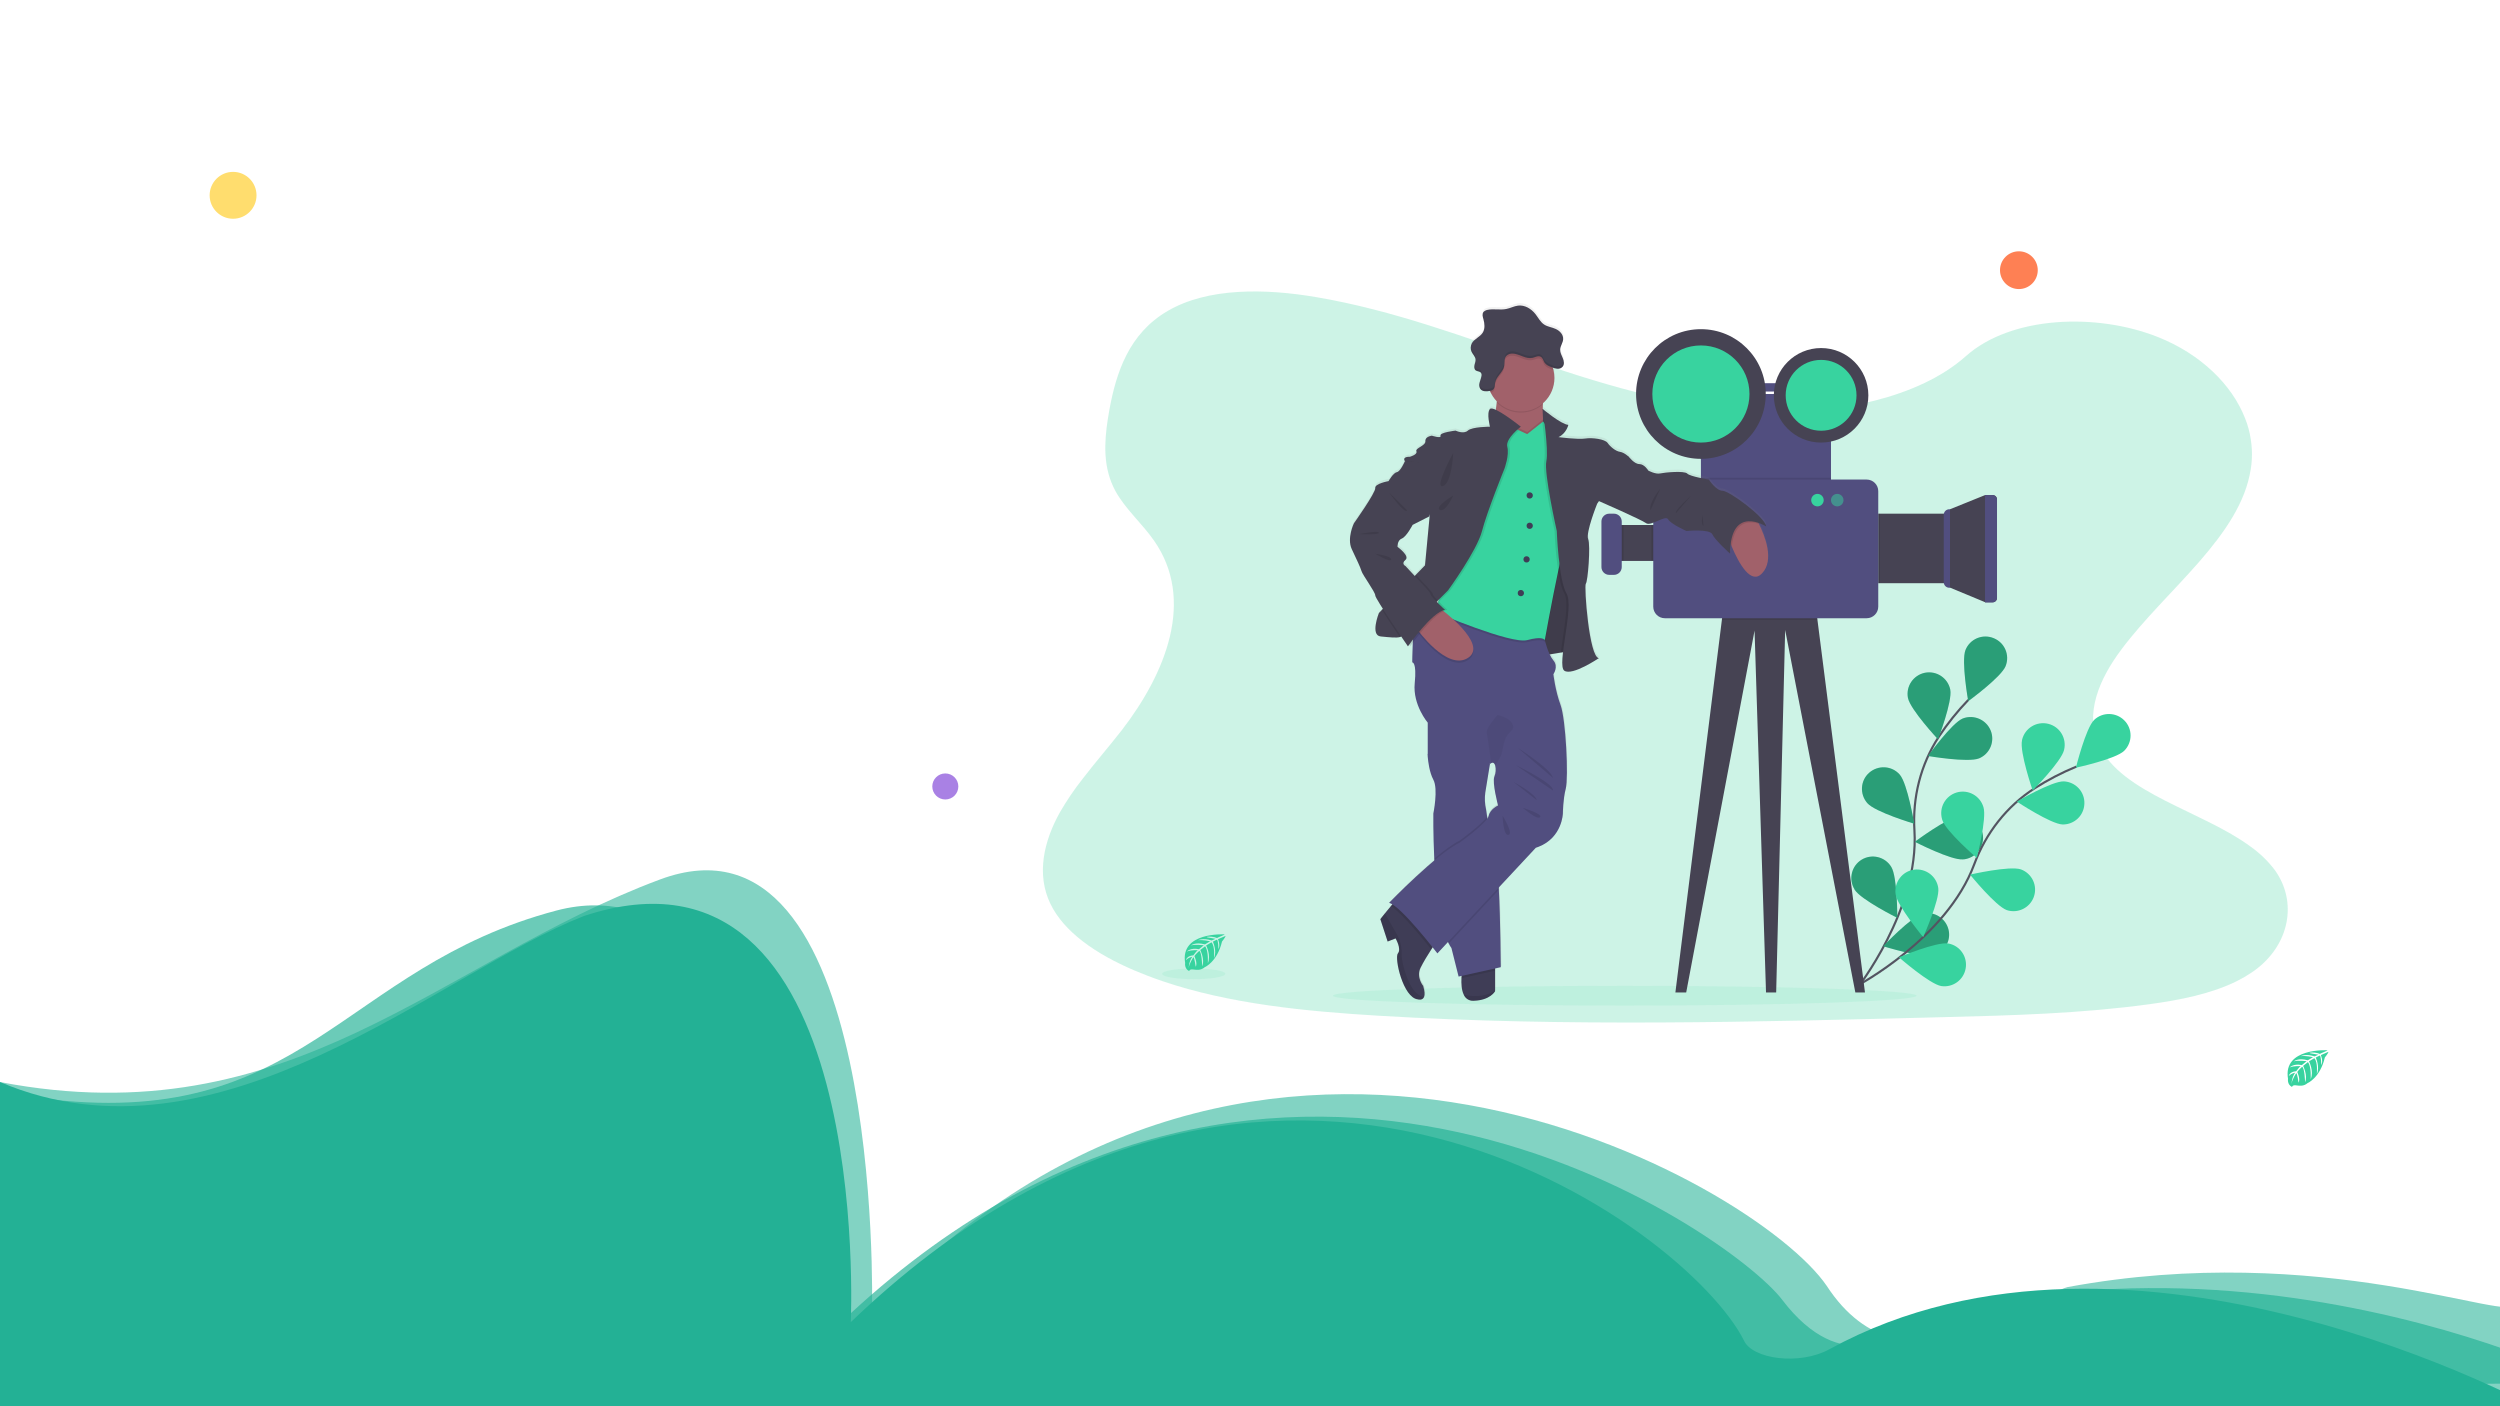 <?xml version="1.0" encoding="utf-8"?>
<!-- Generator: Adobe Illustrator 23.0.1, SVG Export Plug-In . SVG Version: 6.00 Build 0)  -->
<svg version="1.1" id="Layer_1" xmlns="http://www.w3.org/2000/svg" xmlns:xlink="http://www.w3.org/1999/xlink" x="0px" y="0px"
	 viewBox="0 0 1920 1080" style="enable-background:new 0 0 1920 1080;" xml:space="preserve">
<style type="text/css">
	.st0{opacity:0.25;fill:#38D39F;enable-background:new    ;}
	.st1{opacity:0.1;fill:#38D39F;enable-background:new    ;}
	.st2{fill:none;stroke:#535461;stroke-width:1.662;stroke-miterlimit:10;}
	.st3{fill:#38D39F;}
	.st4{opacity:0.25;enable-background:new    ;}
	.st5{fill:#464353;}
	.st6{fill:#514E7F;}
	.st7{opacity:0.1;enable-background:new    ;}
	.st8{opacity:0.5;fill:#38D39F;enable-background:new    ;}
	.st9{fill:url(#SVGID_1_);}
	.st10{fill:#3F3D56;}
	.st11{fill:#A1616A;}
	.st12{opacity:5.000000e-02;enable-background:new    ;}
	.st13{opacity:0.1;}
	.st14{fill:#FE8054;}
	.st15{fill:#A981E4;}
	.st16{fill:#FFDD6E;}
	.st17{opacity:0.57;fill:#23B195;}
	.st18{opacity:0.67;fill:#23B195;}
	.st19{fill:#23B195;}
	.st20{display:none;fill:none;stroke:#23B195;stroke-width:0.98;stroke-miterlimit:10;}
	.st21{display:none;}
	.st22{display:inline;fill:none;stroke:#4A4A4A;stroke-width:2;stroke-miterlimit:10;}
</style>
<g>
	<path class="st0" d="M1731.4,745.4c-0.9,0.7-1.8,1.3-2.8,1.9c-3.4,2.3-7,4.4-10.7,6.2c-19.5,9.7-43.5,14.5-66.9,17.7
		c-52.5,7.2-106.1,8.7-159.4,10c-144.2,3.7-288.7,7.5-432.5-1.1c-56.8-3.4-114.9-9.1-166.4-26.6c-7.4-2.5-14.6-5.3-21.7-8.3
		c-14.3-6.1-28.1-13.5-39.6-22.4c-10.8-8.3-19.5-17.9-24.7-28.7c-10.9-22.6-5.1-48,7.3-70.2c5.2-9,11-17.6,17.5-25.8
		c9.6-12.5,20.1-24.6,29.8-37c34.3-44.4,56.7-100.5,25-145.9c-9.1-13.1-22.3-24.5-29.7-38.2c-9.5-17.5-8.7-36.8-5.7-55.7
		c0.4-2.4,0.8-4.7,1.2-7.1c5.2-27.9,14.8-58,44.7-75.4c31-18.1,75-17.2,113.5-10.7c59.8,10.1,115,31.1,170.8,50.1
		s114.1,36.3,175.4,38.2c54.1,1.7,117.2-10.7,153.2-42.8c34.9-31.1,100.5-33.5,147.7-14.7c32.4,12.9,56.6,36.2,66.8,62.3
		c2.1,5.2,3.6,10.7,4.4,16.2c0.8,5.1,1.1,10.2,0.8,15.3c-0.1,2.5-0.4,5-0.8,7.5c-7.9,51.6-64.7,92.3-99.3,138.5
		c-16.9,22.5-28.8,49.6-17.2,73.9c17.7,37,79.3,50.2,116.5,77.7c7,5,13.1,10.9,18.3,17.7C1764.9,692.8,1758.3,725.9,1731.4,745.4z"
		/>
	<ellipse class="st1" cx="1247.8" cy="764.7" rx="224.1" ry="7.6"/>
	<g>
		<path class="st2" d="M1425.8,759.7c0,0,48.2-61.1,44.5-121.7c-1.6-25.5,4.7-50.8,18.7-72.2c6.7-10.1,14.3-19.6,22.7-28.3"/>
		<path class="st3" d="M1509.5,499.2c-3.4,8.5,2.1,39.3,2.1,39.3s25.3-18.4,28.7-26.9c3.4-8.5-0.7-18.1-9.2-21.5
			C1522.6,486.6,1512.9,490.7,1509.5,499.2L1509.5,499.2L1509.5,499.2z"/>
		<path class="st3" d="M1465.3,536c1.8,9,23.1,31.8,23.1,31.8s11.2-29.2,9.4-38.2c-1.9-9-10.6-14.7-19.6-12.9
			C1469.4,518.6,1463.6,527.1,1465.3,536L1465.3,536z"/>
		<path class="st3" d="M1434.1,616.8c6,6.9,36,15.8,36,15.8s-5.1-30.8-11.1-37.7c-6-6.9-16.5-7.5-23.4-1.5
			C1428.7,599.4,1428.1,609.9,1434.1,616.8L1434.1,616.8L1434.1,616.8z"/>
		<path class="st3" d="M1424.3,683.2c4.8,7.8,32.8,21.7,32.8,21.7s0.2-31.3-4.6-39.1c-4.7-7.8-14.9-10.3-22.7-5.6
			c-7.8,4.7-10.3,14.9-5.6,22.7C1424.2,683,1424.2,683.1,1424.3,683.2z"/>
		<path class="st3" d="M1520,582.4c-8.5,3.5-39.3-1.8-39.3-1.8s18.3-25.4,26.7-28.8c8.5-3.3,18.1,0.9,21.5,9.4
			C1532.2,569.5,1528.2,578.9,1520,582.4z"/>
		<path class="st3" d="M1507.5,660c-9.1,0.8-36.9-13.5-36.9-13.5s25-18.7,34.1-19.5c9.1-0.9,17.2,5.7,18.2,14.8
			c0.9,9.1-5.7,17.2-14.8,18.2C1507.9,659.9,1507.7,659.9,1507.5,660z"/>
		<path class="st3" d="M1485,733.7c-8.9,2.3-38.7-7-38.7-7s21.5-22.7,30.3-25c8.9-2.1,17.8,3.5,19.9,12.4
			C1498.5,722.6,1493.4,731.2,1485,733.7L1485,733.7z"/>
		<path class="st4" d="M1509.5,499.2c-3.4,8.5,2.1,39.3,2.1,39.3s25.3-18.4,28.7-26.9c3.4-8.5-0.7-18.1-9.2-21.5
			C1522.6,486.6,1512.9,490.7,1509.5,499.2L1509.5,499.2L1509.5,499.2z"/>
		<path class="st4" d="M1465.3,536c1.8,9,23.1,31.8,23.1,31.8s11.2-29.2,9.4-38.2c-1.9-9-10.6-14.7-19.6-12.9
			C1469.4,518.6,1463.6,527.1,1465.3,536L1465.3,536z"/>
		<path class="st4" d="M1434.1,616.8c6,6.9,36,15.8,36,15.8s-5.1-30.8-11.1-37.7c-6-6.9-16.5-7.5-23.4-1.5
			C1428.7,599.4,1428.1,609.9,1434.1,616.8L1434.1,616.8L1434.1,616.8z"/>
		<path class="st4" d="M1424.3,683.2c4.8,7.8,32.8,21.7,32.8,21.7s0.2-31.3-4.6-39.1c-4.7-7.8-14.9-10.3-22.7-5.6
			c-7.8,4.7-10.3,14.9-5.6,22.7C1424.2,683,1424.2,683.1,1424.3,683.2z"/>
		<path class="st4" d="M1520,582.4c-8.5,3.5-39.3-1.8-39.3-1.8s18.3-25.4,26.7-28.8c8.5-3.3,18.1,0.9,21.5,9.4
			C1532.2,569.5,1528.2,578.9,1520,582.4z"/>
		<path class="st4" d="M1507.5,660c-9.1,0.8-36.9-13.5-36.9-13.5s25-18.7,34.1-19.5c9.1-0.9,17.2,5.7,18.2,14.8
			c0.9,9.1-5.7,17.2-14.8,18.2C1507.9,659.9,1507.7,659.9,1507.5,660z"/>
		<path class="st4" d="M1485,733.7c-8.9,2.3-38.7-7-38.7-7s21.5-22.7,30.3-25c8.9-2.1,17.8,3.5,19.9,12.4
			C1498.5,722.6,1493.4,731.2,1485,733.7L1485,733.7z"/>
		<path class="st2" d="M1426.2,757.1c0,0,68.8-36.3,90-93.3c8.9-23.9,24.9-44.6,46.4-58.4c10.2-6.5,21-12.1,32.2-16.7"/>
		<path class="st3" d="M1608.3,552.9c-6.5,6.4-14,36.7-14,36.7s30.6-6.6,37.1-13c6.5-6.5,6.5-17,0-23.4
			C1625.1,546.9,1614.8,546.7,1608.3,552.9z"/>
		<path class="st3" d="M1552.9,568.6c-2,8.9,8.2,38.5,8.2,38.5s22-22.2,24.1-31.1c2.2-8.9-3.2-17.9-12.1-20.1
			c-8.9-2.2-17.9,3.2-20.1,12.1C1553,568.2,1553,568.4,1552.9,568.6L1552.9,568.6z"/>
		<path class="st3" d="M1491.7,629.8c2.7,8.7,26.5,29.1,26.5,29.1s7.8-30.3,5.1-39c-2.6-8.8-11.7-13.8-20.5-11.3
			c-8.8,2.6-13.8,11.7-11.3,20.5C1491.6,629.4,1491.7,629.6,1491.7,629.8L1491.7,629.8z"/>
		<path class="st3" d="M1455.8,686.6c1.2,9.1,21.2,33.1,21.2,33.1s12.8-28.5,11.6-37.6c-1.2-9.1-9.6-15.4-18.6-14.2
			S1454.6,677.5,1455.8,686.6L1455.8,686.6z"/>
		<path class="st3" d="M1584.1,633.2c-9.1-0.3-35.2-17.6-35.2-17.6s27-15.8,36.1-15.5c9.1,0.4,16.2,8.1,15.8,17.2
			C1600.5,626.3,1593.1,633.3,1584.1,633.2z"/>
		<path class="st3" d="M1541.3,699c-8.6-3-28.3-27.3-28.3-27.3s30.5-7,39.1-4c8.6,3.2,13,12.7,9.8,21.3
			C1558.8,697.3,1549.7,701.7,1541.3,699L1541.3,699z"/>
		<path class="st3" d="M1490.9,757.3c-9-1.5-32.5-22.1-32.5-22.1s28.9-12.1,37.9-10.6c9,1.6,15,10.3,13.3,19.3
			C1508,752.7,1499.7,758.6,1490.9,757.3z"/>
	</g>
	<polygon class="st5" points="1432.3,762.2 1424.9,762.2 1371,483.8 1364.1,762.2 1356.3,762.2 1347.5,484.3 1295,762.2 
		1286.7,762.2 1322.4,476.1 1323.5,466.8 1393.6,459 1395.8,476.1 	"/>
	<rect x="1238.9" y="403.2" class="st5" width="44.6" height="27.6"/>
	<path class="st5" d="M1497.6,391.1l27-10.9h5.9c1.8,0,3.2,1.5,3.2,3.2v75.9c0,1.8-1.5,3.2-3.2,3.2h-5.9l-27-11.2V391.1z"/>
	<rect x="1442.5" y="394.5" class="st5" width="55.1" height="53.4"/>
	<rect x="1346.8" y="294.3" class="st6" width="35.5" height="6.4"/>
	<rect x="1306.3" y="302.6" class="st6" width="99.9" height="72.9"/>
	<rect x="1306.3" y="366.9" class="st7" width="99.9" height="8.6"/>
	<rect x="1441.6" y="394.5" class="st7" width="2.2" height="53.4"/>
	<rect x="1268.3" y="403.2" class="st7" width="15.2" height="27.6"/>
	<polygon class="st7" points="1395.8,476.1 1322.4,476.1 1323.5,466.8 1393.6,459 	"/>
	<path class="st6" d="M1278.6,368.3h155c4.9,0,8.9,4,8.9,8.9v88.7c0,4.9-4,8.9-8.9,8.9h-155c-4.9,0-8.9-4-8.9-8.9v-88.7
		C1269.7,372.3,1273.6,368.3,1278.6,368.3z"/>
	<path class="st6" d="M1497.1,391.1h0.5l0,0v60.3l0,0h-0.5c-2.4,0-4.3-1.9-4.3-4.3l0,0v-51.7C1492.8,393,1494.7,391.1,1497.1,391.1z
		"/>
	<path class="st6" d="M1524.5,380.2h5.6c2,0,3.6,1.6,3.6,3.6v75.3c0,2-1.6,3.6-3.6,3.6h-5.6l0,0V380.2L1524.5,380.2z"/>
	<rect x="1238.9" y="403.2" class="st7" width="8" height="27.6"/>
	<path class="st6" d="M1235.9,394.5h3.6c3.3,0,6,2.7,6,6v35c0,3.3-2.7,6-6,6h-3.6c-3.3,0-6-2.7-6-6v-35
		C1229.9,397.2,1232.6,394.5,1235.9,394.5z"/>
	<circle class="st5" cx="1306.3" cy="302.6" r="49.8"/>
	<circle class="st3" cx="1306.3" cy="302.6" r="37.3"/>
	<circle class="st5" cx="1398.6" cy="303.6" r="36.3"/>
	<circle class="st3" cx="1398.6" cy="303.6" r="27.2"/>
	<circle class="st3" cx="1395.8" cy="384.1" r="4.8"/>
	<circle class="st8" cx="1411" cy="384.1" r="4.8"/>
	
		<linearGradient id="SVGID_1_" gradientUnits="userSpaceOnUse" x1="1222.065" y1="202.057" x2="1222.065" y2="737.201" gradientTransform="matrix(1 0 0 -1 -24.78 969.78)">
		<stop  offset="0" style="stop-color:#808080;stop-opacity:0.25"/>
		<stop  offset="0.54" style="stop-color:#808080;stop-opacity:0.12"/>
		<stop  offset="1" style="stop-color:#808080;stop-opacity:0.1"/>
	</linearGradient>
	<path class="st9" d="M1350.8,400.6l-0.3-0.7c2.1,0.7,4.1,1.6,6,2.8c-0.8-7.2-28.5-27.5-33.5-27.5c-5,0-10.5-8.6-10.5-8.6
		s-14.4-2.2-16.6-4.6c-2.2-2.4-17.2-1-20.8-0.1c-3.6,0.8-9.1-2.2-9.1-2.2s-3-5-6.9-5s-8-5.6-8-5.6s-3.6-3.3-6.9-3.9
		c-3.3-0.6-7.5-4.2-9.4-6.9c-1.9-2.8-11.6-4.2-17.2-3.3c-5.5,0.8-20.5-1.1-20.5-1.1c6.1-2.8,7.6-9.4,7.6-9.4
		c-5.5-0.3-19.8-12.3-19.8-12.3s0.6,3.9,1.3,9.3l-0.9-1.2l-0.1,0.1c-0.3-3.9-0.3-7.8-0.1-11.6c0-0.3,0-0.6,0.1-0.9
		c7.2-6.3,10.4-16.2,8.1-25.5c-0.1-0.6-0.3-1.2-0.5-1.9c1.1,0.4,2.2,0.7,3.3,0.8h0.6c1.4,0,2.7-0.6,3.6-1.6l0,0
		c0.2-0.2,0.3-0.4,0.4-0.6c0,0,0.1-0.1,0.1-0.1c0.1-0.2,0.2-0.4,0.2-0.6c0-0.1,0-0.2,0.1-0.2c0-0.2,0.1-0.3,0.1-0.5
		c0-0.1,0-0.3,0-0.4s0-0.2,0-0.3c0-1.3-0.3-2.5-0.8-3.7c-0.9-2.1-2.1-4.3-2-6.6c0-0.2,0-0.4,0.1-0.6c0.2-1.8,1.2-3.5,1.8-5.3v-0.1
		c0.1-0.3,0.1-0.5,0.2-0.8c0-0.1,0-0.2,0.1-0.2c0.1-0.3,0.1-0.6,0.1-0.9c0,0,0,0,0-0.1c0.2-3.5-2.6-6.5-5.8-7.9
		c-2.8-1.3-6.1-1.6-8.7-3.3c-3-2-4.6-5.3-6.8-8.1c-3.2-4.1-8.2-7.1-13.3-6.5c-3.1,0.4-6,2-9.1,2.7c-4.8,1-9.8-0.4-14.5,0.7
		c-1.2,0.2-2.2,0.8-3,1.7c-0.3,0.4-0.5,1-0.6,1.5l0,0c-0.1,0.5-0.1,1,0,1.5v0c0.1,0.5,0.1,1,0.3,1.4l0.1,0.3c0,0.1,0,0.2,0.1,0.3
		c0,0.1,0.1,0.4,0.2,0.6c0.1,0.3,0.2,0.6,0.2,1v0.1c0.1,0.3,0.1,0.7,0.2,1l0,0c0.1,0.7,0.2,1.4,0.3,2.2l0,0c0.2,2.1-0.2,4.1-1.3,5.9
		c-2.1,3.3-6.5,4.8-8.4,8.3c-0.5,0.8-0.7,1.8-0.8,2.7l0,0c0,0.3,0,0.6,0,0.9v0.1c0,0.3,0,0.5,0.1,0.8c0,0.1,0,0.1,0,0.2
		c0,0.2,0.1,0.5,0.2,0.7c0,0.1,0,0.2,0.1,0.2c0.1,0.3,0.2,0.6,0.3,0.8l0,0c0.9,1.9,2.6,3.4,2.9,5.4l0,0c0,0.1,0,0.1,0,0.2
		c0.2,1.5-0.4,3-0.8,4.5c0,0.2-0.1,0.4-0.1,0.5l0,0c0,0.1,0,0.1,0,0.2s0,0.2,0,0.4c0,0.1,0,0.1,0,0.2c0,0.1,0,0.2,0,0.3
		c0,0.1,0,0.2,0,0.2c0,0.1,0,0.2,0,0.3c0,0.1,0,0.1,0,0.2s0,0.2,0.1,0.3l0.1,0.2c0,0.1,0.1,0.2,0.1,0.3l0.1,0.2
		c0.1,0.1,0.1,0.2,0.2,0.3c0,0,0.1,0.1,0.1,0.1c0.1,0.1,0.2,0.3,0.4,0.4c1.1,0.8,2.9,0.6,3.9,1.7c0.1,0.1,0.2,0.3,0.3,0.4l0,0.1
		c0.1,0.1,0.1,0.3,0.2,0.5l0,0c0.1,0.6,0.1,1.3,0,1.9c-0.3,1.7-1,3.2-1.4,4.8c-0.1,0.3-0.1,0.7-0.2,1l0,0c0,0.2,0,0.3,0,0.5v0.1
		c0,0.1,0,0.3,0,0.4s0,0.1,0,0.1c0,0.2,0,0.4,0,0.6c0,0.2,0,0.2,0,0.3l0,0.2c0,0.1,0.1,0.2,0.1,0.3l0.1,0.2c0,0.1,0.1,0.2,0.1,0.3
		c0,0.1,0.1,0.1,0.1,0.2c0.1,0.2,0.2,0.3,0.3,0.5c1,1.4,2.7,1.8,4.4,1.8c1,0,2-0.1,2.9-0.3c0.2,0.5,0.4,1,0.7,1.5
		c1.2,2.4,2.8,4.6,4.7,6.6c0,0.3,0,0.5-0.1,0.8c-0.2,1.9-0.4,3.9-0.7,6c-2.2-1-3.8-1.4-4.5-0.7c-2.8,3.1,0,13.6,0,13.6
		s-13.6,0-16.9,3c-3.3,3-9.4,0-9.4,0s-12.5,1.4-11.6,3.9c0.8,2.5-6.6,0-6.6,0s-5.3,0.6-5,4.2c0.3,3.6-8,5.3-6.9,7.8s-5,4.2-5,4.2
		s-6.1-0.3-3.9,3.3l0,0c0,0-3.3,7.8-6.1,8.3c-2.8,0.5-6.4,6.9-6.4,6.9s-10.7,1.9-10.2,5.3s-16.4,27.2-16.4,27.2s-5.5,11.4-1.7,19.8
		c3.9,8.3,6.6,13.9,7.5,16.9c0.8,3,10.9,16.5,10.8,19c0,0.8,2.5,5,5.9,10.3l-1,1l-2.2,2.3c0,0-6.9,17.2,1.4,18
		c7,0.7,12.1,1.2,14.6,0.5c0.4-0.1,0.8-0.3,1.2-0.5l0.1-0.1c3,4.5,5.2,7.6,5.2,7.6s0.3-0.4,0.8-1.2l0.8,1.2c0,0,0.7-0.9,1.8-2.5
		c-0.4,7.6-0.4,15-0.4,15s3.6-0.6,1.9,16.1c-1.7,16.7,10,30.3,10,30.3v24.7l0,0c0,0,0,0.6,0.1,1.7c0.3,3.5,1.3,11.9,4.3,17.5
		c3.9,7.2,0,26.1,0,26.1s-0.3,15.4,0.7,34.6c0,0.5,0.1,1.1,0.1,1.6c-16.8,14-34.8,32.7-34.8,32.7c0.9,0.2,1.7,0.6,2.5,1.1l-1,1.3
		l-4.6,5.6l0,0l-3.5,4.4l0,0l5.6,17.3l6.1-2.4c0,0,3.3,5.8,2.6,9.7c-0.1,0.7-0.4,1.4-0.8,1.9c-0.2,0.3-0.4,0.6-0.4,1
		c-1.6,6.3,5.1,33.2,15.7,34.4c0,0,3.6,1.2,4.8-2.1c0.6-1.6,0.5-4.2-0.7-8.4c0,0-5.6-6.8-2-14.1c2.1-4.3,5.6-10,8.2-14l1-1.7
		c2.3,2.9,3.7,4.7,3.7,4.7l8.2-8.8c0.2,0.4,0.3,0.7,0.5,1.1c0.6,1.2,1.3,2.4,2.1,3.5l5.5,21.9l2.2-0.5c0,0.5-0.1,1.1-0.1,1.7
		c-0.2,3.9,0,9,1.8,12.7c1.4,2.8,3.7,4.7,7.4,4.6c12.9-0.3,16.6-7.3,16.6-7.3V743l4.4-1c0,0-0.3-38.3-1.5-59.7c0-0.5,0-0.9-0.1-1.4
		c0-0.1,0-0.1,0-0.2l28.4-30.6l2.2-0.9c18.3-7.2,18.6-25.8,18.6-25.8s0-10.3,2.2-18.9c2.2-8.6,0.3-53.3-3.9-64.4s-5.5-23.6-5.5-23.6
		s4.2-5.8,0-10.7c-1.2-1.5-2.2-3-2.9-4.8l5.4-0.9l3.1-0.5l1.7-0.3c-0.8,7.3-1,13,1,14.3c6.1,4.2,26.6-9.7,26.6-9.7
		c-7.5,0-11.6-55.8-10.1-57.2c1.5-1.4,3.8-29.4,1.8-34.3s7-27.2,7-27.2l1.4-2l0,0c0,0,32.7,14.3,36.3,17s15-6.6,16.9-3
		c1.9,3.6,14.1,9,14.1,9s18-1.8,19.9,2.6c1.9,4.4,13.6,14.9,13.6,14.9c0-2.4,0.2-4.9,0.4-7.3c0.2,0.6,0.5,1.2,0.7,1.7
		c5.5,13.1,14.7,29.6,23.2,20.7C1362.9,428.7,1355.5,410,1350.8,400.6z M1104.4,459.6v0.2V459.6L1104.4,459.6z M1098,395.5
		l-3.5,37.2l-6.9,7.2l-0.8,0.9l-7.2-7.8c0,0-3.6-1.7,0-4.7s-6.1-10-6.1-10s-0.3-5,3.3-6.4c3.6-1.4,8.3-10.6,8.3-10.6l13-6.6l0,0l0,0
		L1098,395.5z M1144.3,585.7c0.3-0.2,0.5-0.4,0.8-0.6c1.6-0.9,2.6,0.1,3.1,1.8c0.7,2.8,0.5,5.8-0.6,8.5c-1.9,4.4,2.8,22.2,2.8,22.2
		s-6.1,2.8-7.2,8.1c-0.2,0.6-0.4,1.3-0.8,1.8c-0.1-0.5-0.1-0.9-0.2-1.3c-0.5-3.3-0.8-5.5-0.8-5.5c-1-4.3-1.2-8.7-0.6-13
		c0.9-5.3,2.7-16.2,3.3-20.3C1144.3,586.3,1144.4,585.7,1144.3,585.7L1144.3,585.7z"/>
	<path class="st5" d="M1183,315.2l1.8-1.2l5.1,10.7l-1.9,2.3h-5.9c0,0,0.2-5.8,0.3-6C1182.5,320.7,1183,315.2,1183,315.2z"/>
	<path class="st10" d="M1148.2,738.4v22.9c0,0-3.7,7-16.6,7.3c-3.2,0.2-6.2-1.7-7.4-4.6c-1.8-3.6-2-8.7-1.8-12.7
		c0.1-2,0.3-3.9,0.6-5.9L1148.2,738.4z"/>
	<path class="st7" d="M1148.2,738.4v7.1l-25.9,5.8c0.1-2,0.3-3.9,0.6-5.9L1148.2,738.4z"/>
	<path class="st6" d="M1152.6,742.8l-32.4,7.2l-5.5-21.9c-0.8-1.1-1.5-2.3-2.1-3.5c-0.4-0.7-0.7-1.4-1-2.2
		c-6-13.8-8.7-38.7-9.9-59.9c-0.1-1.1-0.1-2.1-0.2-3.2c-0.9-19.2-0.7-34.5-0.7-34.5s3.9-18.8,0-26c-3-5.6-4-13.9-4.3-17.5
		c-0.1-1.1-0.1-1.7-0.1-1.7l0.6-1.6l2.4-6.5h26.9l15.6,13.2l2.4,2l-0.3,1.7c-0.7,4.1-2.5,15-3.3,20.3c-0.6,4.3-0.4,8.7,0.6,13
		c0,0,0.3,2.1,0.8,5.5c0.1,0.8,0.3,1.7,0.4,2.7c2,12.3,5.7,34.7,7.3,40.1c0.4,1.5,0.8,5.2,1.1,10.2c0.1,1,0.1,2,0.2,3.1
		C1152.3,704.6,1152.6,742.8,1152.6,742.8z"/>
	<path class="st7" d="M1148.2,761v0.2c0,0-3.7,7-16.6,7.3c-3.2,0.2-6.2-1.7-7.4-4.6C1129.9,765.3,1139.3,766.2,1148.2,761z"/>
	<path class="st11" d="M1353.2,440.4c-8.5,8.9-17.7-7.6-23.2-20.6c-3.1-7.3-5-13.6-5-13.6l22.7-9.6c0,0,1.4,2.2,3.1,5.7
		C1355.5,411.7,1362.9,430.3,1353.2,440.4z"/>
	<path class="st11" d="M1184.9,310.6c-0.4,8.2,0.3,16.5,1.8,24.5c0,0-46.3,5-42.1-2.2c2.4-4.2,4-15.4,4.9-23.9
		c0.6-6,0.9-10.7,0.9-10.7s44.3-17.7,37.7-2.8C1186.1,300,1185.2,305.3,1184.9,310.6z"/>
	<polygon class="st5" points="1188.8,429.6 1182.6,503.8 1211.1,499.1 1206.1,437.9 1207.8,421.5 	"/>
	<polygon class="st7" points="1211.1,499.2 1198.7,501.3 1182.6,503.9 1183.7,490.4 1188.8,429.7 1195.3,426.9 1199.8,425 
		1207.8,421.6 1206.1,438 	"/>
	<path class="st10" d="M1091,743.2c-3.6,7.3,2,14,2,14c1.2,4.2,1.3,6.8,0.7,8.3c-1.2,3.2-4.8,2-4.8,2c-11.3-1.2-18.2-31.8-15.3-35.3
		c2.9-3.5-1.8-11.5-1.8-11.5l-6.1,2.4l-5.6-17.2l3.5-4.4l4.6-5.6l3.1-3.8l31,32.3c0,0-1.3,2-3.1,4.8
		C1096.6,733.2,1093.1,738.9,1091,743.2z"/>
	<path class="st7" d="M1151.2,683.3l-38.6,41.4c-6.8-13.2-9.7-39.7-10.9-62.1c7.2-6,14.1-11.1,19.4-13.6c0,0,17.8-12.9,21.5-19
		c2,12.3,5.7,34.7,7.3,40.1C1150.4,671.8,1150.8,676.7,1151.2,683.3z"/>
	<polygon class="st7" points="1142,584.9 1097,578.1 1099.5,571.7 1126.3,571.7 	"/>
	<path class="st7" d="M1151,680.2l-39.4,42.3c-6.1-13.8-8.8-38.7-9.9-59.9c-0.1-1.1-0.1-2.1-0.2-3.2c7.3-6,14.3-11.3,19.5-13.8
		c0,0,16.6-12,21.1-18.4c0.1,0.8,0.3,1.7,0.4,2.7c2,12.3,5.7,34.7,7.3,40.1C1150.3,671.5,1150.7,675.2,1151,680.2z"/>
	<path class="st7" d="M1102.3,724.4c0,0-1.3,2-3.1,4.8c-6.6-8.4-22.3-27.6-30.9-33.3l3.1-3.8L1102.3,724.4z"/>
	<path class="st6" d="M1202.5,605.7c-2.2,8.6-2.2,18.8-2.2,18.8s-0.3,18.6-18.6,25.8l-2.2,0.8l-75.6,81.1c0,0-28-36.6-37.1-38.8
		c0,0,36.8-38,54.3-46.3c0,0,21.1-15.2,22.2-20.5c1.1-5.3,7.2-8,7.2-8s-4.7-17.7-2.8-22.2c1.1-2.7,1.3-5.7,0.6-8.5
		c-0.5-1.7-1.5-2.7-3.1-1.8c-0.3,0.2-0.6,0.4-0.8,0.6l-47.9-7.2V555c0,0-11.6-13.6-10-30.2c1.7-16.6-1.9-16.1-1.9-16.1
		s0.2-28.1,2.5-30.4s25.1-13.1,25.1-13.1l71.3,12.7l2.9,13.6c0,0,2.5,10.9,6.6,15.7s0,10.6,0,10.6s1.4,12.5,5.5,23.6
		S1204.7,597.1,1202.5,605.7z"/>
	<path class="st7" d="M1188.1,295.5c-2,4.5-2.9,9.8-3.2,15.1c-10.3,8.9-25.9,8.3-35.4-1.5c0.6-6,0.9-10.7,0.9-10.7
		S1194.7,280.5,1188.1,295.5z"/>
	<path class="st11" d="M1193.8,290.3c0,14.2-11.5,25.8-25.8,25.7c-14.2,0-25.8-11.5-25.7-25.8c0-14.2,11.5-25.8,25.8-25.7
		c11.9,0,22.2,8.2,25,19.7C1193.5,286.2,1193.8,288.3,1193.8,290.3z"/>
	<path class="st7" d="M1172.9,335.1c0,0-18.5-8.6-19.7-9.7c-1.2-1.1-39.6,97.5-39.6,97.5l-10.8,49c0,0,57.6,24.6,70.1,21.3
		c12.5-3.3,13.6,0,13.6,0s12.7-71.5,16.9-77.8s-3.9-71.2-3.9-71.2l-14.4-18.8L1172.9,335.1z"/>
	<path class="st7" d="M1172.9,331.8c0,0-18.5-8.6-19.7-9.7c-1.2-1.1-39.6,97.5-39.6,97.5l-10.8,49c0,0,57.6,24.6,70.1,21.3
		c12.5-3.3,13.6,0,13.6,0s12.7-71.5,16.9-77.8s-3.9-71.2-3.9-71.2l-14.4-18.8L1172.9,331.8z"/>
	<path class="st3" d="M1203.3,413.8c-0.8,1.3-2.1,5.4-3.5,11.1c-1,4-2,8.7-3.1,13.7c-4.9,22.9-10.3,53-10.3,53s-0.3-1-2.7-1.4
		c-1.9-0.3-5.3-0.1-10.8,1.4c-12.5,3.3-70.1-21.3-70.1-21.3l1.7-7.5l9.1-41.5c0,0,38.5-98.6,39.6-97.5c0.7,0.7,7.9,4.2,13.4,6.7
		c3.5,1.7,6.3,2.9,6.3,2.9l11.6-9.2l0.6-0.5l14.3,18.8C1199.5,342.6,1207.5,407.4,1203.3,413.8z"/>
	<path class="st7" d="M1159.3,343.1c1.7,6.4-2.2,16.9-2.2,16.9s-13.3,32.7-17.2,47.8c-3.9,15.1-26.1,45.6-26.1,45.6
		s-3.3,3.3-7.8,7.8c-0.5,0.5-1,1-1.6,1.6l9.1-41.5c0,0,38.5-98.6,39.6-97.5c0.7,0.7,7.9,4.2,13.4,6.7
		C1163.1,333.6,1158.2,338.9,1159.3,343.1z"/>
	<path class="st5" d="M1157.6,343.1c1.7,6.4-2.2,16.9-2.2,16.9s-13.3,32.7-17.2,47.8s-26.1,45.6-26.1,45.6s-3.3,3.3-7.8,7.8
		c-0.5,0.5-1.1,1.1-1.7,1.7c-8.9,8.9-21.4,21.3-25.3,24.9c-0.6,0.5-1,0.9-1.1,1c-0.4,0.2-0.7,0.4-1.2,0.5c-2.6,0.7-7.6,0.2-14.6-0.5
		c-8.3-0.8-1.4-18-1.4-18l2.2-2.3l2-2.1l22.6-23.3l1.7-1.8l6.9-7.1l3.5-37.1l0.1-0.9c0,0-1-2.4-2.6-5.9
		c-4.2-9.7-12.5-28.5-15.6-34.5c-0.3-0.7-0.6-1.2-0.8-1.6c0,0,0-0.1-0.1-0.1c-2.2-3.6,3.9-3.3,3.9-3.3s6.1-1.7,5-4.2
		s7.2-4.2,6.9-7.8s5-4.2,5-4.2s7.5,2.5,6.6,0c-0.8-2.5,11.6-3.9,11.6-3.9s6.1,3,9.4,0c3.3-3,17-3,17-3s-2.8-10.5,0-13.6
		s23.7,13.6,23.7,13.6S1156,336.8,1157.6,343.1z"/>
	<path class="st7" d="M1088.4,485c0,0,23,32.4,39.1,21.9c16.1-10.5-21.6-38-21.6-38L1088.4,485z"/>
	<path class="st11" d="M1088.4,483.3c0,0,23,32.4,39.1,21.9c16.1-10.5-21.6-38-21.6-38L1088.4,483.3z"/>
	<path class="st7" d="M1198.7,501.1c1.8-15.3,6.8-38.3,2.7-45.3c-2.1-3.5-3.6-10-4.7-17.3c-0.6-3.9-1.1-7.9-1.5-11.8
		c-1-10.2-1.3-19-1.3-19s-10-44.5-8-53.6c1.2-5.7-0.2-20-1.4-30l0.6-0.5l14.3,18.8c0,0,8,64.8,3.9,71.2c-0.8,1.3-2.1,5.4-3.5,11.1
		l7.9-3.3l-1.7,16.3l5,61.2L1198.7,501.1z"/>
	<path class="st5" d="M1184.7,314c0,0,14.3,12,19.8,12.3c0,0-1.5,6.6-7.6,9.4c0,0,15,2,20.5,1.1c5.5-0.9,15.2,0.5,17.2,3.3
		c1.9,2.8,6.1,6.4,9.5,6.9s6.9,3.9,6.9,3.9l-24.4,36c0,0-8.9,22.2-6.9,27.1s-0.3,33-1.8,34.3c-1.5,1.4,2.6,57.1,10.1,57.1
		c0,0-20.5,13.9-26.6,9.7c-6.1-4.2,7.8-49,1.7-59.3c-6.1-10.3-7.5-48-7.5-48s-10-44.5-8-53.6C1189.5,345.1,1184.7,314,1184.7,314z"
		/>
	<path class="st7" d="M1350.8,402.3c-7.4-2.3-18.7-2.4-20.8,17.5c-3.1-7.3-5-13.6-5-13.6l22.7-9.6
		C1347.7,396.5,1349.1,398.8,1350.8,402.3z"/>
	<path class="st5" d="M1237.4,349.2l13.6,1.7c0,0,4.2,5.5,8,5.5c3.9,0,6.9,5,6.9,5s5.5,3,9.1,2.2c3.6-0.8,18.6-2.2,20.8,0.1
		s16.6,4.6,16.6,4.6s5.5,8.6,10.5,8.6c5,0,32.7,20.2,33.5,27.4c0,0-27.4-17.5-27.7,20.9c0,0-11.6-10.4-13.6-14.8
		c-1.9-4.4-19.9-2.6-19.9-2.6s-12.2-5.4-14.1-9c-1.9-3.6-13.3,5.7-16.9,3c-3.6-2.7-36.3-17-36.3-17l-10.1-19L1237.4,349.2z"/>
	<circle class="st10" cx="1174.8" cy="380.5" r="2.4"/>
	<circle class="st10" cx="1172.4" cy="429.6" r="2.4"/>
	<circle class="st10" cx="1174.8" cy="403.8" r="2.4"/>
	<circle class="st10" cx="1168" cy="455.5" r="2.4"/>
	<path class="st7" d="M1093.7,765.6c-1.2,3.2-4.8,2-4.8,2c-11.3-1.2-18.2-31.8-15.3-35.3c2.9-3.5-1.8-11.6-1.8-11.6l-6.1,2.4
		l-5.6-17.2l3.5-4.4c3.5,6.1,8.6,14.9,9.8,17.1c2.3,4.7,3.3,9.8,3.1,15C1076.3,739,1082.6,764.9,1093.7,765.6z"/>
	<path class="st7" d="M1193,284.2c-0.6-0.2-1.1-0.4-1.7-0.6c-1.9-0.8-3.9-1.7-5.1-3.3c-1.1-1.5-1.4-3.7-3-4.6
		c-1.9-1-4.2,0.4-6.2,0.8c-2.4,0.6-5-0.1-7.4-1c-3.5-1.3-8.5-3.7-12.1-1.2c-2.8,1.9-1.7,6-2.5,8.9c-1.1,4.5-5.9,7.5-6.8,12.1
		c-0.4,2-0.1,4.5-1.8,5.7c-0.5,0.3-1,0.6-1.6,0.7c-6.3-12.8-1.1-28.2,11.7-34.5c12.8-6.3,28.2-1.1,34.5,11.7
		C1192,280.6,1192.6,282.4,1193,284.2L1193,284.2z"/>
	<path class="st5" d="M1169.7,273.8c2.4,0.9,4.9,1.6,7.4,1c2.1-0.5,4.3-1.9,6.2-0.8c1.7,0.9,2,3.1,3,4.6c1.2,1.7,3.2,2.6,5.1,3.3
		c1.4,0.7,2.9,1.1,4.5,1.3c1.6,0.2,3.2-0.4,4.2-1.6c1.5-1.8,1-4.5,0.1-6.6c-0.9-2.1-2.1-4.3-2-6.6c0.1-2.7,2.1-5.1,2.3-7.9
		c0.2-3.5-2.6-6.5-5.8-7.9c-2.8-1.3-6.1-1.6-8.7-3.3c-3-1.9-4.6-5.3-6.8-8.1c-3.2-4.1-8.2-7.1-13.3-6.5c-3.1,0.4-6,2-9.1,2.6
		c-4.8,1-9.8-0.4-14.5,0.7c-1.1,0.2-2.2,0.8-3,1.6c-1.2,1.6-0.6,3.7,0,5.6c0.9,3.4,1.3,7.2-0.5,10.2c-2.1,3.4-6.5,4.8-8.4,8.2
		c-1.1,2.1-1.2,4.5-0.2,6.6c0.9,1.9,2.7,3.5,3,5.6c0.2,1.5-0.4,3-0.8,4.5c-0.3,1.5-0.2,3.3,1,4.2c1.2,0.8,2.9,0.6,3.9,1.7
		c0.6,0.8,0.7,1.9,0.4,2.9c-0.3,1.7-1,3.2-1.4,4.8c-0.5,1.6-0.3,3.4,0.6,4.8c1.6,2.2,4.9,2,7.5,1.5c0.8-0.1,1.5-0.4,2.1-0.8
		c1.7-1.3,1.4-3.7,1.8-5.7c0.9-4.6,5.7-7.5,6.8-12.1c0.7-2.9-0.4-7,2.5-8.9C1161.2,270.1,1166.2,272.5,1169.7,273.8z"/>
	<path class="st7" d="M1165.7,574.4c0,0,26.1,16.6,26.9,23L1165.7,574.4z"/>
	<path class="st7" d="M1164.3,587.7c0,0,29.9,14.4,28.3,19.4L1164.3,587.7z"/>
	<path class="st7" d="M1162.3,600.5c0,0,16.9,8.9,18,14.1L1162.3,600.5z"/>
	<path class="st7" d="M1169.5,620.4c0,0,11.1,9.7,13.3,7.2C1185.1,625.1,1169.5,620.4,1169.5,620.4z"/>
	<path class="st7" d="M1154,626.5c0,0,8.6,13.8,4.5,14.7S1154,626.5,1154,626.5z"/>
	<path class="st7" d="M1116.1,380.5c0,0-14.7,8.9-10.3,11.1C1110.3,393.8,1116.1,380.5,1116.1,380.5z"/>
	<path class="st7" d="M1116.1,347.8c0,0-15,27.4-8,25.5S1116.1,347.8,1116.1,347.8z"/>
	<path class="st7" d="M1275.1,375.3c0,0-9.1,10.8-7.5,16.6L1275.1,375.3z"/>
	<path class="st7" d="M1298.9,380.5c0,0-13.7,12.2-11.7,13.6L1298.9,380.5z"/>
	<path class="st7" d="M1307.5,395.5c0,0-1.4,8,0.8,8.3L1307.5,395.5z"/>
	<path class="st12" d="M1157.8,564.5c-3.5,4.6-3.5,12.7-5.1,16c-0.9,1.8-2.8,5-4.4,7.5c-0.5-1.7-1.5-2.7-3.1-1.8
		c-1-7.6-2.8-20.8-3.4-23.4c-0.8-3.7,8.3-13.7,8.3-13.7s8.9,1.9,11.2,6.4C1163.6,560.2,1161.3,560,1157.8,564.5z"/>
	<path class="st7" d="M1111.6,468.4c-10,1.4-28.5,28-28.5,28s-2.4-3.5-5.8-8.5c-4.3-6.3-10-14.8-14.1-21.3l24.3-25.1l4.4,4.8
		c0,0,8.6,8.6,8.6,10.2c0,0.6,1.7,2.6,3.8,4.8C1107.5,464.6,1111.6,468.4,1111.6,468.4z"/>
	<path class="st7" d="M1079.8,355.9c-0.3-0.7-0.6-1.2-0.8-1.6l10.7,0.7l5.7,35.3C1091.2,380.7,1082.9,362,1079.8,355.9z"/>
	<path class="st7" d="M1102.7,462.9c-8.9,8.9-21.4,21.3-25.3,24.9c-0.6,0.5-1,0.9-1.1,1c-0.4,0.2-0.7,0.4-1.2,0.5
		c-3.9-5.8-9.5-14-13.8-20.8l2-2.1l22.7-23.3l2.8,3c0,0,8.6,8.6,8.6,10.2C1097.2,457.3,1099.9,460.1,1102.7,462.9z"/>
	<path class="st5" d="M1091.4,355.1l-12.5-0.8c0,0-3.3,7.8-6.1,8.3s-6.4,6.9-6.4,6.9s-10.7,1.9-10.2,5.3
		c0.5,3.3-16.4,27.1-16.4,27.1s-5.5,11.4-1.7,19.7c3.9,8.3,6.6,13.9,7.5,16.9c0.8,3,10.7,16.3,10.6,18.8s25.1,39.1,25.1,39.1
		s18.6-26.6,28.5-28c0,0-11.1-10.2-11.1-11.9c0-1.7-8.5-10.2-8.5-10.2l-10.8-11.6c0,0-3.6-1.7,0-4.7s-6.1-10-6.1-10s-0.3-5,3.3-6.4
		s8.3-10.5,8.3-10.5l13-6.6L1091.4,355.1z"/>
	<path class="st7" d="M1043.8,410.2c0,0,15-3,15.2-1.1C1059.3,411,1043.8,410.2,1043.8,410.2z"/>
	<path class="st7" d="M1056.3,425.3c0,0,12.7,1.7,12.1,4.4S1056.3,425.3,1056.3,425.3z"/>
	<path class="st7" d="M1066.8,378.2c0,0,12.2,17.3,13.9,13.7L1066.8,378.2z"/>
	<g class="st13">
		<path d="M1140,249.6c0.1-2-0.2-4-0.7-6c-0.2-0.8-0.4-1.7-0.5-2.5c-0.1,1.4,0.1,2.8,0.5,4.2C1139.7,246.7,1139.9,248.1,1140,249.6z
			"/>
		<path d="M1198.3,267.9c0.3-2.5,2-4.8,2.2-7.3c0-0.4,0-0.9,0-1.3c-0.3,2.6-2.1,4.9-2.2,7.5C1198.2,267.1,1198.2,267.5,1198.3,267.9
			z"/>
		<path d="M1200.1,279.9c-1.1,1.2-2.7,1.8-4.2,1.6c-1.6-0.2-3.1-0.6-4.5-1.3c-1.9-0.8-3.9-1.7-5.1-3.3c-1.1-1.5-1.4-3.7-3-4.6
			c-1.9-1-4.2,0.4-6.2,0.8c-2.4,0.6-5-0.1-7.4-1c-3.5-1.3-8.5-3.7-12.1-1.2c-2.8,1.9-1.7,6-2.5,8.9c-1.1,4.5-5.9,7.5-6.8,12.1
			c-0.4,2-0.1,4.5-1.8,5.7c-0.6,0.4-1.4,0.7-2.1,0.8c-2.6,0.6-5.9,0.7-7.5-1.5c-0.5-0.6-0.7-1.4-0.8-2.1c-0.2,1.3,0.1,2.7,0.8,3.8
			c1.6,2.2,4.9,2,7.5,1.5c0.8-0.1,1.5-0.4,2.1-0.8c1.7-1.3,1.4-3.7,1.8-5.7c0.9-4.6,5.7-7.5,6.8-12.1c0.7-2.9-0.4-7,2.5-8.9
			c3.6-2.5,8.6-0.1,12.1,1.2c2.4,0.9,4.9,1.6,7.4,1c2.1-0.5,4.3-1.9,6.2-0.8c1.7,0.9,2,3.1,3,4.6c1.2,1.7,3.2,2.6,5.1,3.3
			c1.4,0.7,2.9,1.1,4.5,1.3c1.6,0.2,3.2-0.4,4.2-1.6c0.8-1.1,1.1-2.5,0.9-3.8C1200.9,278.5,1200.6,279.3,1200.1,279.9z"/>
		<path d="M1133.1,274.2c-0.3-2.1-2-3.7-3-5.6c-0.3-0.7-0.6-1.5-0.6-2.3c-0.2,1.4,0.1,2.7,0.6,3.9c0.9,1.9,2.6,3.4,2.9,5.4
			C1133.2,275.2,1133.2,274.7,1133.1,274.2z"/>
		<path d="M1137.7,287.2c0.2-0.9,0.1-1.9-0.5-2.6c-0.9-1.1-2.7-0.8-3.9-1.7c-0.6-0.5-1-1.2-1.1-2c-0.2,1.4,0,2.9,1.1,3.6
			c1.1,0.8,2.9,0.6,3.9,1.7C1137.5,286.5,1137.7,286.9,1137.7,287.2z"/>
	</g>
	<path class="st3" d="M940.5,717.6c0,0-34.4-2.1-30.3,22c0,0-0.8,4.3,3.1,6.2c0,0,0.1-1.8,3.5-1.2c1.2,0.2,2.5,0.3,3.7,0.2
		c1.7-0.1,3.3-0.8,4.6-1.9l0,0c0,0,9.7-4,13.4-19.8c0,0,2.8-3.4,2.7-4.3l-5.8,2.5c0,0,2,4.2,0.4,7.7c0,0-0.2-7.5-1.3-7.3
		c-0.2,0-3,1.5-3,1.5s3.4,7.3,0.8,12.6c0,0,1-9-1.9-12.1l-4.1,2.4c0,0,4,7.5,1.3,13.7c0,0,0.7-9.4-2.1-13.1l-3.7,2.9
		c0,0,3.7,7.4,1.5,12.5c0,0-0.3-11-2.3-11.8c0,0-3.2,2.9-3.7,4c0,0,2.6,5.4,1,8.2c0,0-1-7.3-1.8-7.3c0,0-3.2,4.8-3.6,8.2
		c0,0,0.1-4.9,2.8-8.6c-1.9,0.4-3.6,1.2-4.9,2.6c0,0,0.5-3.4,5.7-3.7c0,0,2.7-3.7,3.4-3.9c0,0-5.2-0.4-8.4,1c0,0,2.8-3.2,9.3-1.8
		l3.7-3c0,0-6.8-0.9-9.8,0.1c0,0,3.3-2.9,10.7-0.8l4-2.4c0,0-5.8-1.3-9.3-0.8c0,0,3.7-2,10.5,0.2l2.9-1.3c0,0-4.3-0.8-5.5-1
		c-1.3-0.1-1.3-0.5-1.3-0.5c2.7-0.4,5.5-0.1,8,0.9C934.5,720.2,940.6,718,940.5,717.6z"/>
	<path class="st3" d="M1787.5,806.6c0,0-34.4-2.1-30.3,22c0,0-0.8,4.3,3.1,6.2c0,0,0.1-1.8,3.5-1.2c1.2,0.2,2.5,0.3,3.7,0.2
		c1.7-0.1,3.3-0.8,4.6-1.9l0,0c0,0,9.7-4,13.4-19.8c0,0,2.8-3.4,2.7-4.3l-5.8,2.5c0,0,2,4.2,0.4,7.7c0,0-0.2-7.5-1.3-7.3
		c-0.2,0-3,1.5-3,1.5s3.4,7.3,0.8,12.6c0,0,1-9-1.9-12.1l-4.1,2.4c0,0,4,7.5,1.3,13.7c0,0,0.7-9.4-2.1-13.1l-3.7,2.9
		c0,0,3.7,7.4,1.5,12.5c0,0-0.3-11-2.3-11.8c0,0-3.2,2.9-3.7,4c0,0,2.6,5.4,1,8.2c0,0-1-7.3-1.8-7.3c0,0-3.2,4.8-3.6,8.2
		c0,0,0.1-4.9,2.8-8.6c-1.9,0.4-3.6,1.2-4.9,2.6c0,0,0.5-3.4,5.7-3.7c0,0,2.7-3.7,3.4-3.9c0,0-5.2-0.4-8.4,1c0,0,2.8-3.2,9.3-1.8
		l3.7-3c0,0-6.8-0.9-9.8,0.1c0,0,3.3-2.9,10.7-0.8l4-2.4c0,0-5.8-1.3-9.3-0.8c0,0,3.7-2,10.5,0.2l2.9-1.3c0,0-4.3-0.8-5.5-1
		c-1.3-0.1-1.3-0.5-1.3-0.5c2.7-0.4,5.5-0.1,8,0.9C1781.5,809.2,1787.6,807,1787.5,806.6z"/>
	<ellipse class="st1" cx="916.8" cy="747.9" rx="24.3" ry="4.1"/>
</g>
<circle class="st14" cx="1550.5" cy="207.5" r="14.5"/>
<circle class="st15" cx="726" cy="604" r="10"/>
<circle class="st16" cx="179" cy="150" r="18"/>
<path class="st17" d="M0,831v249l1932.1-3.2v-75.4c-2.2,16-148.4-49.2-344.3-12.9c-24.1,6.2-124.4,91.9-184.9-1
	c-53.6-78.9-436.1-298.5-733.3,20.9c0.6-8.7,8-396.8-162.9-332.9C337.4,738.7,223.5,873.8,0,831z"/>
<path class="st18" d="M30.5,843.3L0,1081.8l1984.2-19.8c66.9,32.3-226.7-139.8-526.7-42.7c0.2,4.3-42.6,39.8-88.8-21.1
	c-38.9-51.2-384.4-294.9-715.1,10.2c0,0-55.3-354.3-226.3-309.1C261.7,743.1,233.9,870.2,30.5,843.3z"/>
<path class="st19" d="M0,831v249l1950.5,2.8c0,0-313.8-173.5-545.3-46.7c-23.1,12.8-59.6,7.7-65.9-6.7
	c-43.2-85.9-361.9-325-685.9-14c0,0,18.1-385.5-205-311.9C336.7,747.3,168.5,902.6,0,831z"/>
<circle class="st20" cx="198" cy="637" r="24.5"/>
<g class="st21">
	<line class="st22" x1="197.5" y1="626" x2="197.5" y2="646"/>
	<line class="st22" x1="206.5" y1="636.5" x2="197.5" y2="646"/>
	<line class="st22" x1="197.5" y1="646" x2="188.5" y2="637.5"/>
</g>
</svg>
